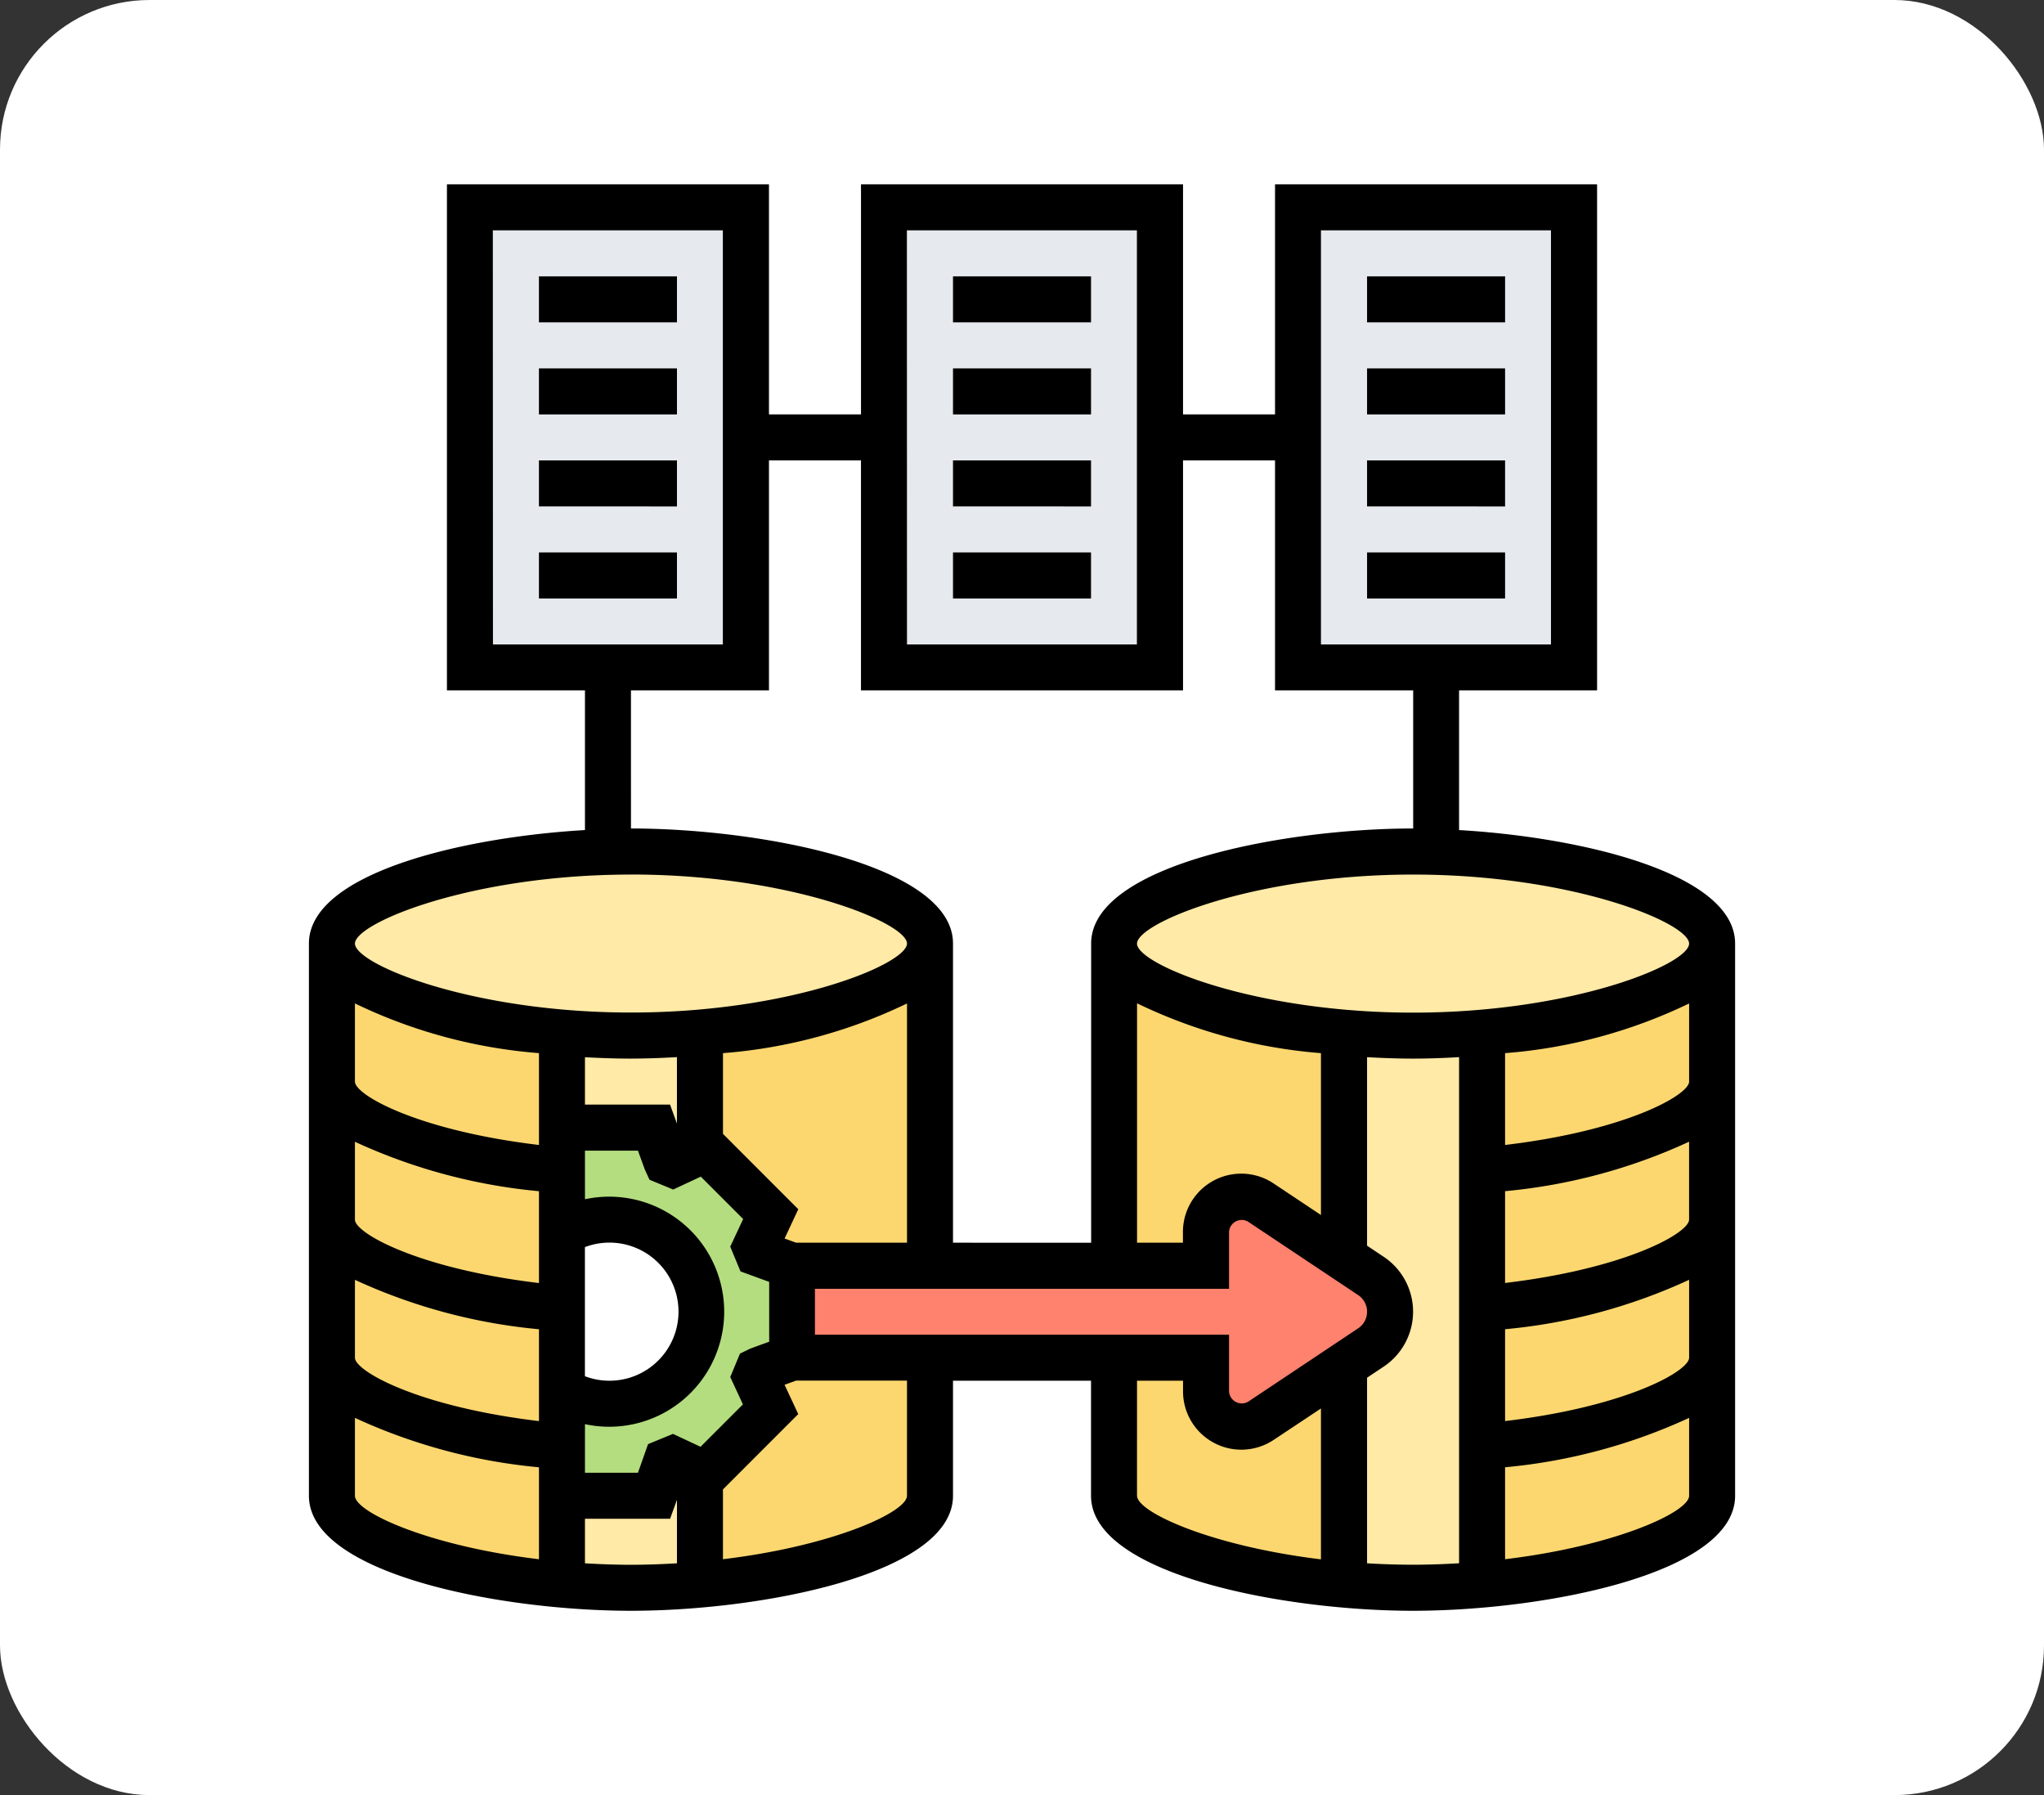 <svg id="Grupo_1074504" data-name="Grupo 1074504" xmlns="http://www.w3.org/2000/svg" width="82" height="72" viewBox="0 0 82 72">
  <rect x="0" y="0" width="82" height="72" fill="#333333" stroke="none"/>
  <rect id="Rectángulo_374603" data-name="Rectángulo 374603" width="82" height="72" rx="6" fill="#fff"/>
  <g id="datos" transform="translate(11.393 6.393)">
    <g id="Grupo_1074524" data-name="Grupo 1074524" transform="translate(1.923 1.923)">
      <g id="Grupo_1074508" data-name="Grupo 1074508" transform="translate(38.758)">
        <path id="Trazado_821815" data-name="Trazado 821815" d="M55.074,2V20.456H44V2Z" transform="translate(-44 -2)" fill="#e6e9ed"/>
      </g>
      <g id="Grupo_1074509" data-name="Grupo 1074509" transform="translate(22.148)">
        <path id="Trazado_821816" data-name="Trazado 821816" d="M37.074,11.228v9.228H26V2H37.074Z" transform="translate(-26 -2)" fill="#e6e9ed"/>
      </g>
      <g id="Grupo_1074510" data-name="Grupo 1074510" transform="translate(5.537)">
        <path id="Trazado_821817" data-name="Trazado 821817" d="M19.074,11.228v9.228H8V2H19.074Z" transform="translate(-8 -2)" fill="#e6e9ed"/>
      </g>
      <g id="Grupo_1074511" data-name="Grupo 1074511" transform="translate(31.376 46.141)">
        <path id="Trazado_821818" data-name="Trazado 821818" d="M45.228,52.3V61.1C40.476,60.684,36,59.244,36,57.537V52h3.691v1.347A1.417,1.417,0,0,0,41.9,54.529Z" transform="translate(-36 -52)" fill="#fcd770"/>
      </g>
      <g id="Grupo_1074512" data-name="Grupo 1074512" transform="translate(31.376 29.53)">
        <path id="Trazado_821819" data-name="Trazado 821819" d="M45.228,37.562v9.053L41.9,44.391a1.417,1.417,0,0,0-2.206,1.181v1.347H36V34c0,1.707,4.476,3.147,9.228,3.562Z" transform="translate(-36 -34)" fill="#fcd770"/>
      </g>
      <g id="Grupo_1074513" data-name="Grupo 1074513" transform="translate(46.141 29.53)">
        <path id="Trazado_821820" data-name="Trazado 821820" d="M52,37.562V59.71c4.753-.415,9.228-1.855,9.228-3.562V34C61.228,35.707,56.753,37.147,52,37.562Z" transform="translate(-52 -34)" fill="#fcd770"/>
      </g>
      <g id="Grupo_1074514" data-name="Grupo 1074514" transform="translate(14.765 46.141)">
        <path id="Trazado_821821" data-name="Trazado 821821" d="M27.228,52v5.537c0,1.707-4.476,3.147-9.228,3.562V56.577l.221.1,2.612-2.612-.609-1.31c.037-.083.065-.175.1-.258l1.366-.5Z" transform="translate(-18 -52)" fill="#fcd770"/>
      </g>
      <g id="Grupo_1074515" data-name="Grupo 1074515" transform="translate(14.765 29.53)">
        <path id="Trazado_821822" data-name="Trazado 821822" d="M18,37.562c4.753-.415,9.228-1.855,9.228-3.562V46.919H21.691l-1.366-.5c-.037-.083-.065-.175-.1-.258l.609-1.31-2.612-2.612-.221.1Z" transform="translate(-18 -34)" fill="#fcd770"/>
      </g>
      <g id="Grupo_1074516" data-name="Grupo 1074516" transform="translate(0 29.53)">
        <path id="Trazado_821823" data-name="Trazado 821823" d="M2,34V56.148c0,1.707,4.476,3.147,9.228,3.562V37.562C6.476,37.147,2,35.707,2,34Z" transform="translate(-2 -34)" fill="#fcd770"/>
      </g>
      <g id="Grupo_1074517" data-name="Grupo 1074517" transform="translate(31.376 25.839)">
        <path id="Trazado_821824" data-name="Trazado 821824" d="M59.993,33.691c0,1.707-4.476,3.147-9.228,3.562-.923.083-1.855.129-2.768.129s-1.846-.046-2.768-.129C40.476,36.838,36,35.4,36,33.691,36,31.652,42.386,30,48,30c.3,0,.609.009.923.018C54.281,30.185,59.993,31.763,59.993,33.691Z" transform="translate(-36 -30)" fill="#ffeaa7"/>
      </g>
      <g id="Grupo_1074518" data-name="Grupo 1074518" transform="translate(40.604 33.092)">
        <path id="Trazado_821825" data-name="Trazado 821825" d="M51.537,54.471v5.537c-.923.083-1.855.129-2.768.129s-1.846-.046-2.768-.129V51.213l1.08-.72a1.719,1.719,0,0,0,0-2.861L46,46.913V37.86c.923.083,1.855.129,2.768.129s1.846-.046,2.768-.129V54.471Z" transform="translate(-46 -37.86)" fill="#ffeaa7"/>
      </g>
      <g id="Grupo_1074519" data-name="Grupo 1074519" transform="translate(18.456 39.681)">
        <path id="Trazado_821826" data-name="Trazado 821826" d="M45.227,48.184a1.719,1.719,0,0,1,0,2.861l-1.08.72-3.331,2.224a1.417,1.417,0,0,1-2.206-1.181V51.46H22V47.768H38.611V46.421a1.417,1.417,0,0,1,2.206-1.181l3.331,2.224Z" transform="translate(-22 -45)" fill="#ff826e"/>
      </g>
      <g id="Grupo_1074520" data-name="Grupo 1074520" transform="translate(9.228 50.211)">
        <path id="Trazado_821827" data-name="Trazado 821827" d="M17.537,56.918v4.522c-.923.083-1.855.129-2.768.129s-1.846-.046-2.768-.129V57.877h3.691l.5-1.366c.083-.037.175-.065.258-.1Z" transform="translate(-12 -56.41)" fill="#ffeaa7"/>
      </g>
      <g id="Grupo_1074521" data-name="Grupo 1074521" transform="translate(9.228 33.092)">
        <path id="Trazado_821828" data-name="Trazado 821828" d="M17.537,37.86v4.78l-1.089.508c-.083-.037-.175-.065-.258-.1l-.5-1.366H12V37.86c.923.083,1.855.129,2.768.129S16.614,37.943,17.537,37.86Z" transform="translate(-12 -37.86)" fill="#ffeaa7"/>
      </g>
      <g id="Grupo_1074522" data-name="Grupo 1074522" transform="translate(0 25.839)">
        <path id="Trazado_821829" data-name="Trazado 821829" d="M25.993,33.691c0,1.707-4.476,3.147-9.228,3.562-.923.083-1.855.129-2.768.129s-1.846-.046-2.768-.129C6.476,36.838,2,35.4,2,33.691c0-1.929,5.712-3.507,11.074-3.673.314-.009.618-.018.923-.018C19.607,30,25.993,31.652,25.993,33.691Z" transform="translate(-2 -30)" fill="#ffeaa7"/>
      </g>
      <g id="Grupo_1074523" data-name="Grupo 1074523" transform="translate(9.228 36.913)">
        <path id="Trazado_821830" data-name="Trazado 821830" d="M21.228,47.537v3.691l-1.366.5c-.037.083-.065.175-.1.258l.609,1.31-2.612,2.612-.221-.1L16.448,55.3c-.083.037-.175.065-.258.1l-.5,1.366H12v-4.18a3.7,3.7,0,1,0,0-6.4V42h3.691l.5,1.366c.083.037.175.065.258.1l1.089-.508.221-.1L20.37,45.47l-.609,1.31c.037.083.065.175.1.258Z" transform="translate(-12 -42)" fill="#b4dd7f"/>
      </g>
    </g>
    <g id="Grupo_1074525" data-name="Grupo 1074525" transform="translate(1 1)">
      <path id="Trazado_821831" data-name="Trazado 821831" d="M47.141,26.9V21.3h5.537V1H39.758v9.228H36.067V1H23.148v9.228H19.456V1H6.537V21.3h5.537v5.6C7.066,27.193,1,28.66,1,31.453V53.6c0,3.148,7.709,4.614,12.919,4.614S26.839,56.748,26.839,53.6V48.987h5.537V53.6c0,3.148,7.709,4.614,12.919,4.614S58.215,56.748,58.215,53.6V31.453C58.215,28.66,52.149,27.193,47.141,26.9Zm9.228,4.555c0,.826-4.676,2.768-11.074,2.768s-11.074-1.943-11.074-2.768S38.9,28.685,45.3,28.685,56.369,30.627,56.369,31.453ZM43.093,46.885l-4.412,2.942a.511.511,0,0,1-.768-.412V47.141H21.3V45.3H37.913V43.021a.509.509,0,0,1,.768-.411l4.412,2.942a.8.8,0,0,1,0,1.333Zm-25.482-7.8V35.848a20.652,20.652,0,0,0,7.383-1.993V43.45H20.543l-.46-.167.549-1.175Zm.8,10.851-1.7,1.7-1.106-.517-1,.411L14.2,52.678H12.074V50.729a4.614,4.614,0,1,0,0-9.021V39.758H14.2l.276.759.187.408.951.393,1.107-.517,1.7,1.7-.519,1.108.413.994,1.15.419v2.4l-.759.277-.413.2-.39.94Zm-4.493-13.87c.588,0,1.209-.021,1.846-.059v2.665l-.276-.76H12.074v-1.9C12.711,36.046,13.332,36.067,13.919,36.067Zm-1.846,7.562a2.77,2.77,0,1,1,0,5.178ZM39.7,41.074a2.339,2.339,0,0,0-3.637,1.946v.429H34.222v-9.6A20.652,20.652,0,0,0,41.6,35.848V42.34ZM41.6,2.846h9.228V19.456H41.6Zm-16.611,0h9.228V19.456H24.993Zm-16.611,0h9.228V19.456H8.383ZM13.919,21.3h5.537V12.074h3.691V21.3H36.067V12.074h3.691V21.3H45.3v5.537c-5.21,0-12.919,1.466-12.919,4.614v12H26.839v-12c0-3.148-7.709-4.614-12.919-4.614Zm0,7.383c6.4,0,11.074,1.943,11.074,2.768s-4.676,2.768-11.074,2.768S2.846,32.279,2.846,31.453,7.522,28.685,13.919,28.685ZM2.846,33.854a20.652,20.652,0,0,0,7.383,1.993v3.684c-4.874-.582-7.383-2.008-7.383-2.541Zm0,5.549a22.561,22.561,0,0,0,7.383,1.982v3.684c-4.874-.583-7.383-2.009-7.383-2.542Zm0,5.537a22.561,22.561,0,0,0,7.383,1.982v3.684c-4.874-.583-7.383-2.009-7.383-2.542Zm0,8.661V50.477a22.561,22.561,0,0,0,7.383,1.982v3.688C5.8,55.615,2.846,54.257,2.846,53.6Zm9.228,2.709V54.524h3.415l.276-.76V56.31c-.6.035-1.211.059-1.846.059s-1.248-.024-1.846-.059ZM24.993,53.6c0,.656-2.959,2.015-7.383,2.546v-2.8l3.021-3.021-.549-1.175.46-.167h4.451Zm9.228,0V48.987h1.846v.429A2.339,2.339,0,0,0,39.7,51.362L41.6,50.1v6.051C37.18,55.615,34.222,54.257,34.222,53.6ZM43.45,56.31V48.866l.667-.445a2.648,2.648,0,0,0,0-4.406l-.667-.444V36.009c.637.037,1.258.058,1.846.058s1.209-.021,1.846-.059v20.3c-.6.035-1.211.059-1.846.059S44.048,56.345,43.45,56.31Zm5.537-.163V52.458a22.54,22.54,0,0,0,7.383-1.981V53.6c0,.656-2.959,2.015-7.383,2.546Zm0-5.542V46.921a22.533,22.533,0,0,0,7.383-1.982v3.125c0,.533-2.508,1.961-7.383,2.541Zm0-5.537V41.384A22.533,22.533,0,0,0,56.369,39.4v3.125c0,.532-2.508,1.96-7.383,2.541Zm0-5.537V35.848a20.652,20.652,0,0,0,7.383-1.993V36.99C56.369,37.522,53.861,38.95,48.987,39.531Z" transform="translate(-1 -1)"/>
      <path id="Trazado_821832" data-name="Trazado 821832" d="M47,5h5.537V6.846H47Z" transform="translate(-4.55 -1.309)"/>
      <path id="Trazado_821833" data-name="Trazado 821833" d="M47,9h5.537v1.846H47Z" transform="translate(-4.55 -1.617)"/>
      <path id="Trazado_821834" data-name="Trazado 821834" d="M47,13h5.537v1.846H47Z" transform="translate(-4.55 -1.926)"/>
      <path id="Trazado_821835" data-name="Trazado 821835" d="M47,17h5.537v1.846H47Z" transform="translate(-4.55 -2.235)"/>
      <path id="Trazado_821836" data-name="Trazado 821836" d="M29,5h5.537V6.846H29Z" transform="translate(-3.161 -1.309)"/>
      <path id="Trazado_821837" data-name="Trazado 821837" d="M29,9h5.537v1.846H29Z" transform="translate(-3.161 -1.617)"/>
      <path id="Trazado_821838" data-name="Trazado 821838" d="M29,13h5.537v1.846H29Z" transform="translate(-3.161 -1.926)"/>
      <path id="Trazado_821839" data-name="Trazado 821839" d="M29,17h5.537v1.846H29Z" transform="translate(-3.161 -2.235)"/>
      <path id="Trazado_821840" data-name="Trazado 821840" d="M11,5h5.537V6.846H11Z" transform="translate(-1.772 -1.309)"/>
      <path id="Trazado_821841" data-name="Trazado 821841" d="M11,9h5.537v1.846H11Z" transform="translate(-1.772 -1.617)"/>
      <path id="Trazado_821842" data-name="Trazado 821842" d="M11,13h5.537v1.846H11Z" transform="translate(-1.772 -1.926)"/>
      <path id="Trazado_821843" data-name="Trazado 821843" d="M11,17h5.537v1.846H11Z" transform="translate(-1.772 -2.235)"/>
    </g>
  </g>
</svg>
